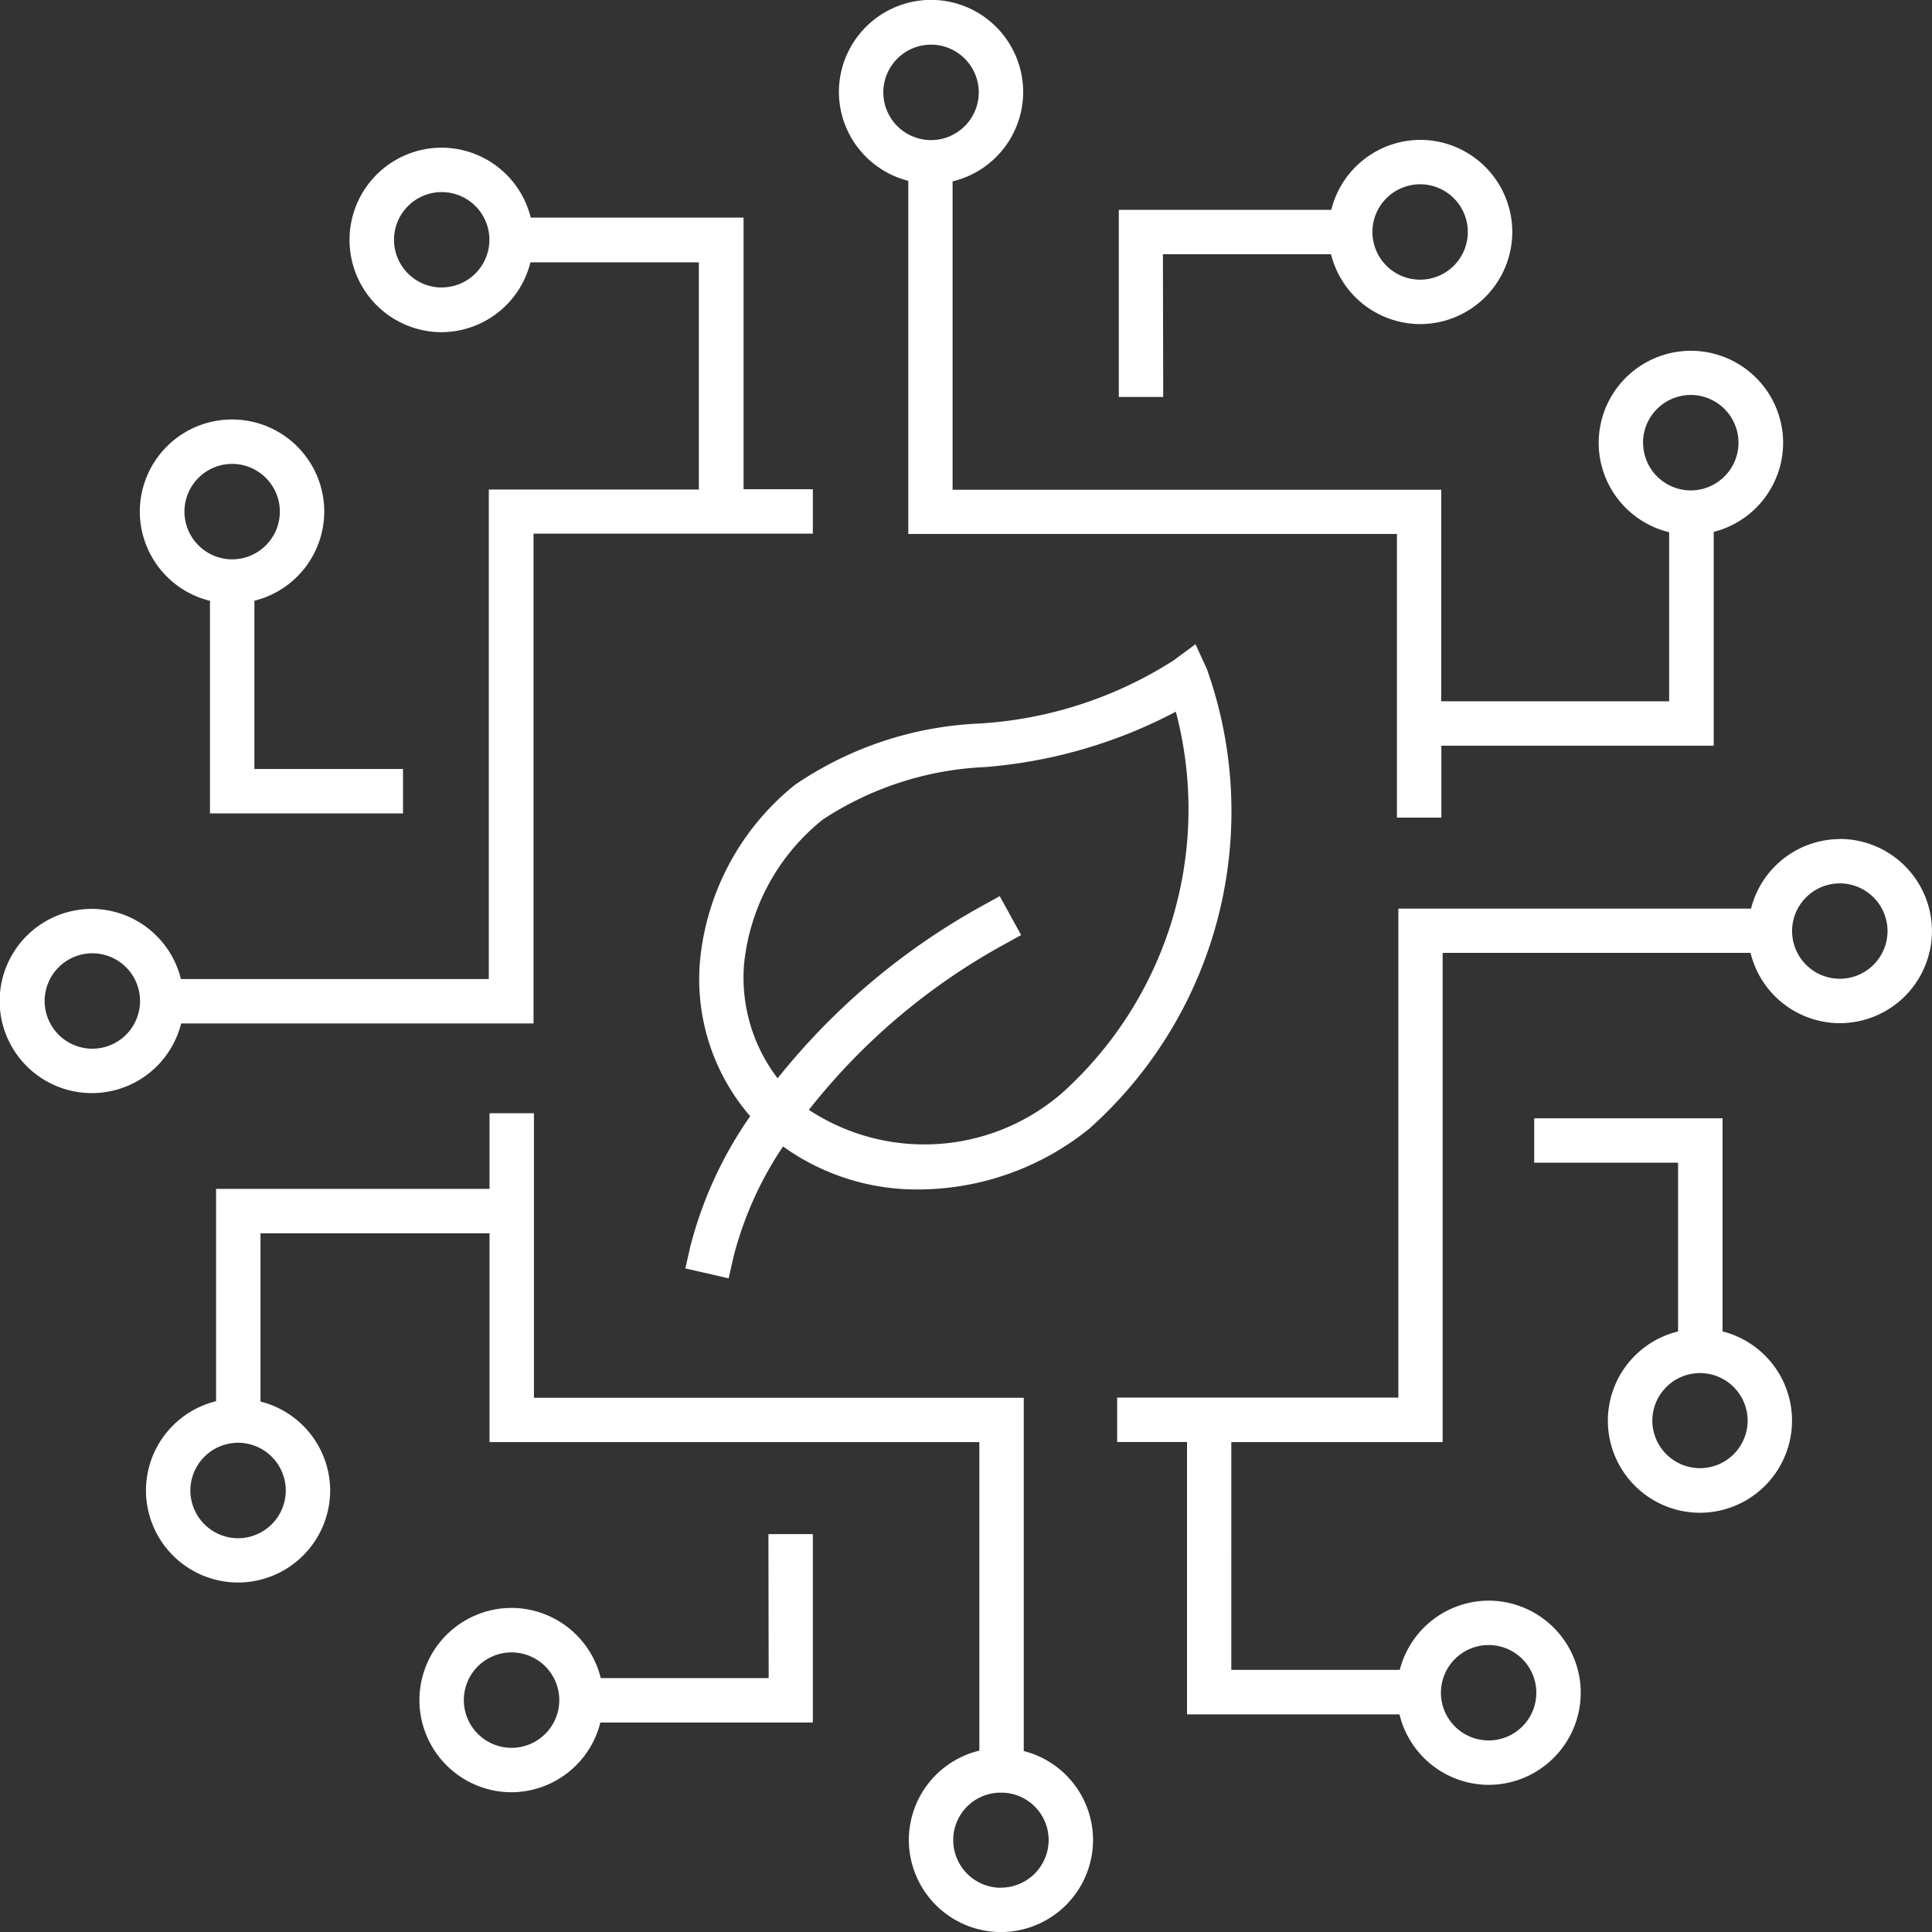 <svg xmlns:xlink="http://www.w3.org/1999/xlink" xmlns="http://www.w3.org/2000/svg" width="32.627" height="32.628" viewBox="0 0 32.627 32.628"><rect x="0" y="0" width="32.627" height="32.628" fill="#333333" stroke="none"/><path d="M-74.85,31.817V25.851h-8.272V21.046h-.75v1.277H-88.49v3.586a1.555,1.555,0,0,0-1.184,1.506,1.557,1.557,0,0,0,1.555,1.556,1.558,1.558,0,0,0,1.556-1.556,1.556,1.556,0,0,0-1.177-1.5V23.073h3.868V26.6H-75.6V31.81a1.555,1.555,0,0,0-1.191,1.508,1.558,1.558,0,0,0,1.556,1.556,1.558,1.558,0,0,0,1.555-1.556A1.553,1.553,0,0,0-74.85,31.817Zm-12.463-4.4a.807.807,0,0,1-.806.806.807.807,0,0,1-.805-.806.807.807,0,0,1,.805-.806A.807.807,0,0,1-87.313,27.415Zm12.078,6.709a.806.806,0,0,1-.806-.806.8.8,0,0,1,.777-.8h.057a.8.8,0,0,1,.777.8A.806.806,0,0,1-75.235,34.124Zm14.167-17.71a1.553,1.553,0,0,0-1.5,1.174h-5.956v8.258h-4.749v.75h1.18v4.6h3.588A1.555,1.555,0,0,0-67,32.388a1.558,1.558,0,0,0,1.556-1.556A1.558,1.558,0,0,0-67,29.277a1.555,1.555,0,0,0-1.5,1.169h-2.845V26.6h3.569V18.338h5.2a1.555,1.555,0,0,0,1.507,1.187,1.557,1.557,0,0,0,1.556-1.555A1.558,1.558,0,0,0-61.068,16.414ZM-67,30.027a.806.806,0,0,1,.806.805.806.806,0,0,1-.806.806.806.806,0,0,1-.805-.806A.806.806,0,0,1-67,30.027Zm5.931-11.252a.807.807,0,0,1-.806-.805.807.807,0,0,1,.806-.806.807.807,0,0,1,.806.806A.807.807,0,0,1-61.068,18.775Zm-1.98,5.956v-3.6h-3.181v.75H-63.8v2.85a1.553,1.553,0,0,0-1.186,1.506,1.557,1.557,0,0,0,1.555,1.556,1.557,1.557,0,0,0,1.555-1.556A1.554,1.554,0,0,0-63.048,24.731Zm-.381,2.309a.806.806,0,0,1-.805-.806.806.806,0,0,1,.805-.8.806.806,0,0,1,.805.8A.806.806,0,0,1-63.429,27.04ZM-89.08,19.53h5.951V11.258h4.717v-.75h-1.17V5.921h-3.594a1.553,1.553,0,0,0-1.5-1.181A1.557,1.557,0,0,0-86.236,6.3a1.558,1.558,0,0,0,1.555,1.556,1.555,1.555,0,0,0,1.5-1.18h2.844v3.837h-3.547V18.78h-5.2a1.555,1.555,0,0,0-1.506-1.185,1.557,1.557,0,0,0-1.555,1.555,1.557,1.557,0,0,0,1.555,1.556A1.555,1.555,0,0,0-89.08,19.53Zm4.4-12.429a.806.806,0,0,1-.805-.806.806.806,0,0,1,.805-.805.806.806,0,0,1,.806.805A.806.806,0,0,1-84.681,7.1Zm-5.9,12.855a.806.806,0,0,1-.805-.806.806.806,0,0,1,.805-.805.806.806,0,0,1,.806.805A.806.806,0,0,1-90.584,19.956Zm1.987-7.565v3.591h3.26v-.75h-2.51V12.391a1.555,1.555,0,0,0,1.18-1.505A1.557,1.557,0,0,0-88.222,9.33a1.558,1.558,0,0,0-1.556,1.556A1.556,1.556,0,0,0-88.6,12.391Zm.375-2.311a.807.807,0,0,1,.805.806.807.807,0,0,1-.805.806.807.807,0,0,1-.806-.806A.807.807,0,0,1-88.222,10.08ZM-76.8,5.3v5.963h8.252v4.791h.75V14.839h4.6V11.228a1.554,1.554,0,0,0,1.172-1.5A1.558,1.558,0,0,0-63.585,8.17a1.558,1.558,0,0,0-1.556,1.556,1.556,1.556,0,0,0,1.19,1.508v2.855H-67.8V10.517h-8.252V5.309A1.555,1.555,0,0,0-74.86,3.8a1.558,1.558,0,0,0-1.556-1.556A1.558,1.558,0,0,0-77.972,3.8,1.554,1.554,0,0,0-76.8,5.3Zm12.408,4.422a.807.807,0,0,1,.806-.806.807.807,0,0,1,.806.806.807.807,0,0,1-.806.806A.807.807,0,0,1-64.391,9.726ZM-76.416,3a.807.807,0,0,1,.806.806.807.807,0,0,1-.806.806.807.807,0,0,1-.806-.806A.807.807,0,0,1-76.416,3Zm-4.149,20.667.731.167.083-.366a6,6,0,0,1,.836-1.861,3.87,3.87,0,0,0,2.3.726,4.608,4.608,0,0,0,2.87-1.025,7.177,7.177,0,0,0,1.988-7.762l-.193-.421-.372.275a6.84,6.84,0,0,1-3.283,1.065A5.977,5.977,0,0,0-78.714,15.5a4.336,4.336,0,0,0-1.6,2.937,3.538,3.538,0,0,0,.829,2.642l.016.015A6.8,6.8,0,0,0-80.482,23.3Zm.994-5.163a3.579,3.579,0,0,1,1.332-2.421A5.424,5.424,0,0,1-75.5,15.2a8.314,8.314,0,0,0,3.218-.935,6.446,6.446,0,0,1-1.933,6.45,3.55,3.55,0,0,1-4.264.274,10.8,10.8,0,0,1,3.257-2.771l.328-.181-.362-.657-.329.182a11.58,11.58,0,0,0-3.422,2.894A2.8,2.8,0,0,1-79.571,18.5ZM-72.5,6.54h2.839a1.556,1.556,0,0,0,1.5,1.179A1.558,1.558,0,0,0-66.6,6.163a1.557,1.557,0,0,0-1.555-1.555A1.556,1.556,0,0,0-69.657,5.79h-3.588V8.95h.75Zm4.344-1.182a.806.806,0,0,1,.805.805.806.806,0,0,1-.805.806.806.806,0,0,1-.806-.806A.806.806,0,0,1-68.151,5.358ZM-79.158,30.585h-2.836A1.555,1.555,0,0,0-83.5,29.4a1.558,1.558,0,0,0-1.556,1.556A1.558,1.558,0,0,0-83.5,32.513,1.555,1.555,0,0,0-82,31.335h3.588V28.154h-.75ZM-83.5,31.763a.807.807,0,0,1-.806-.806.807.807,0,0,1,.806-.806.807.807,0,0,1,.806.806A.807.807,0,0,1-83.5,31.763Z" transform="translate(92.139 -2.246)" fill="#FFFFFF"></path></svg>